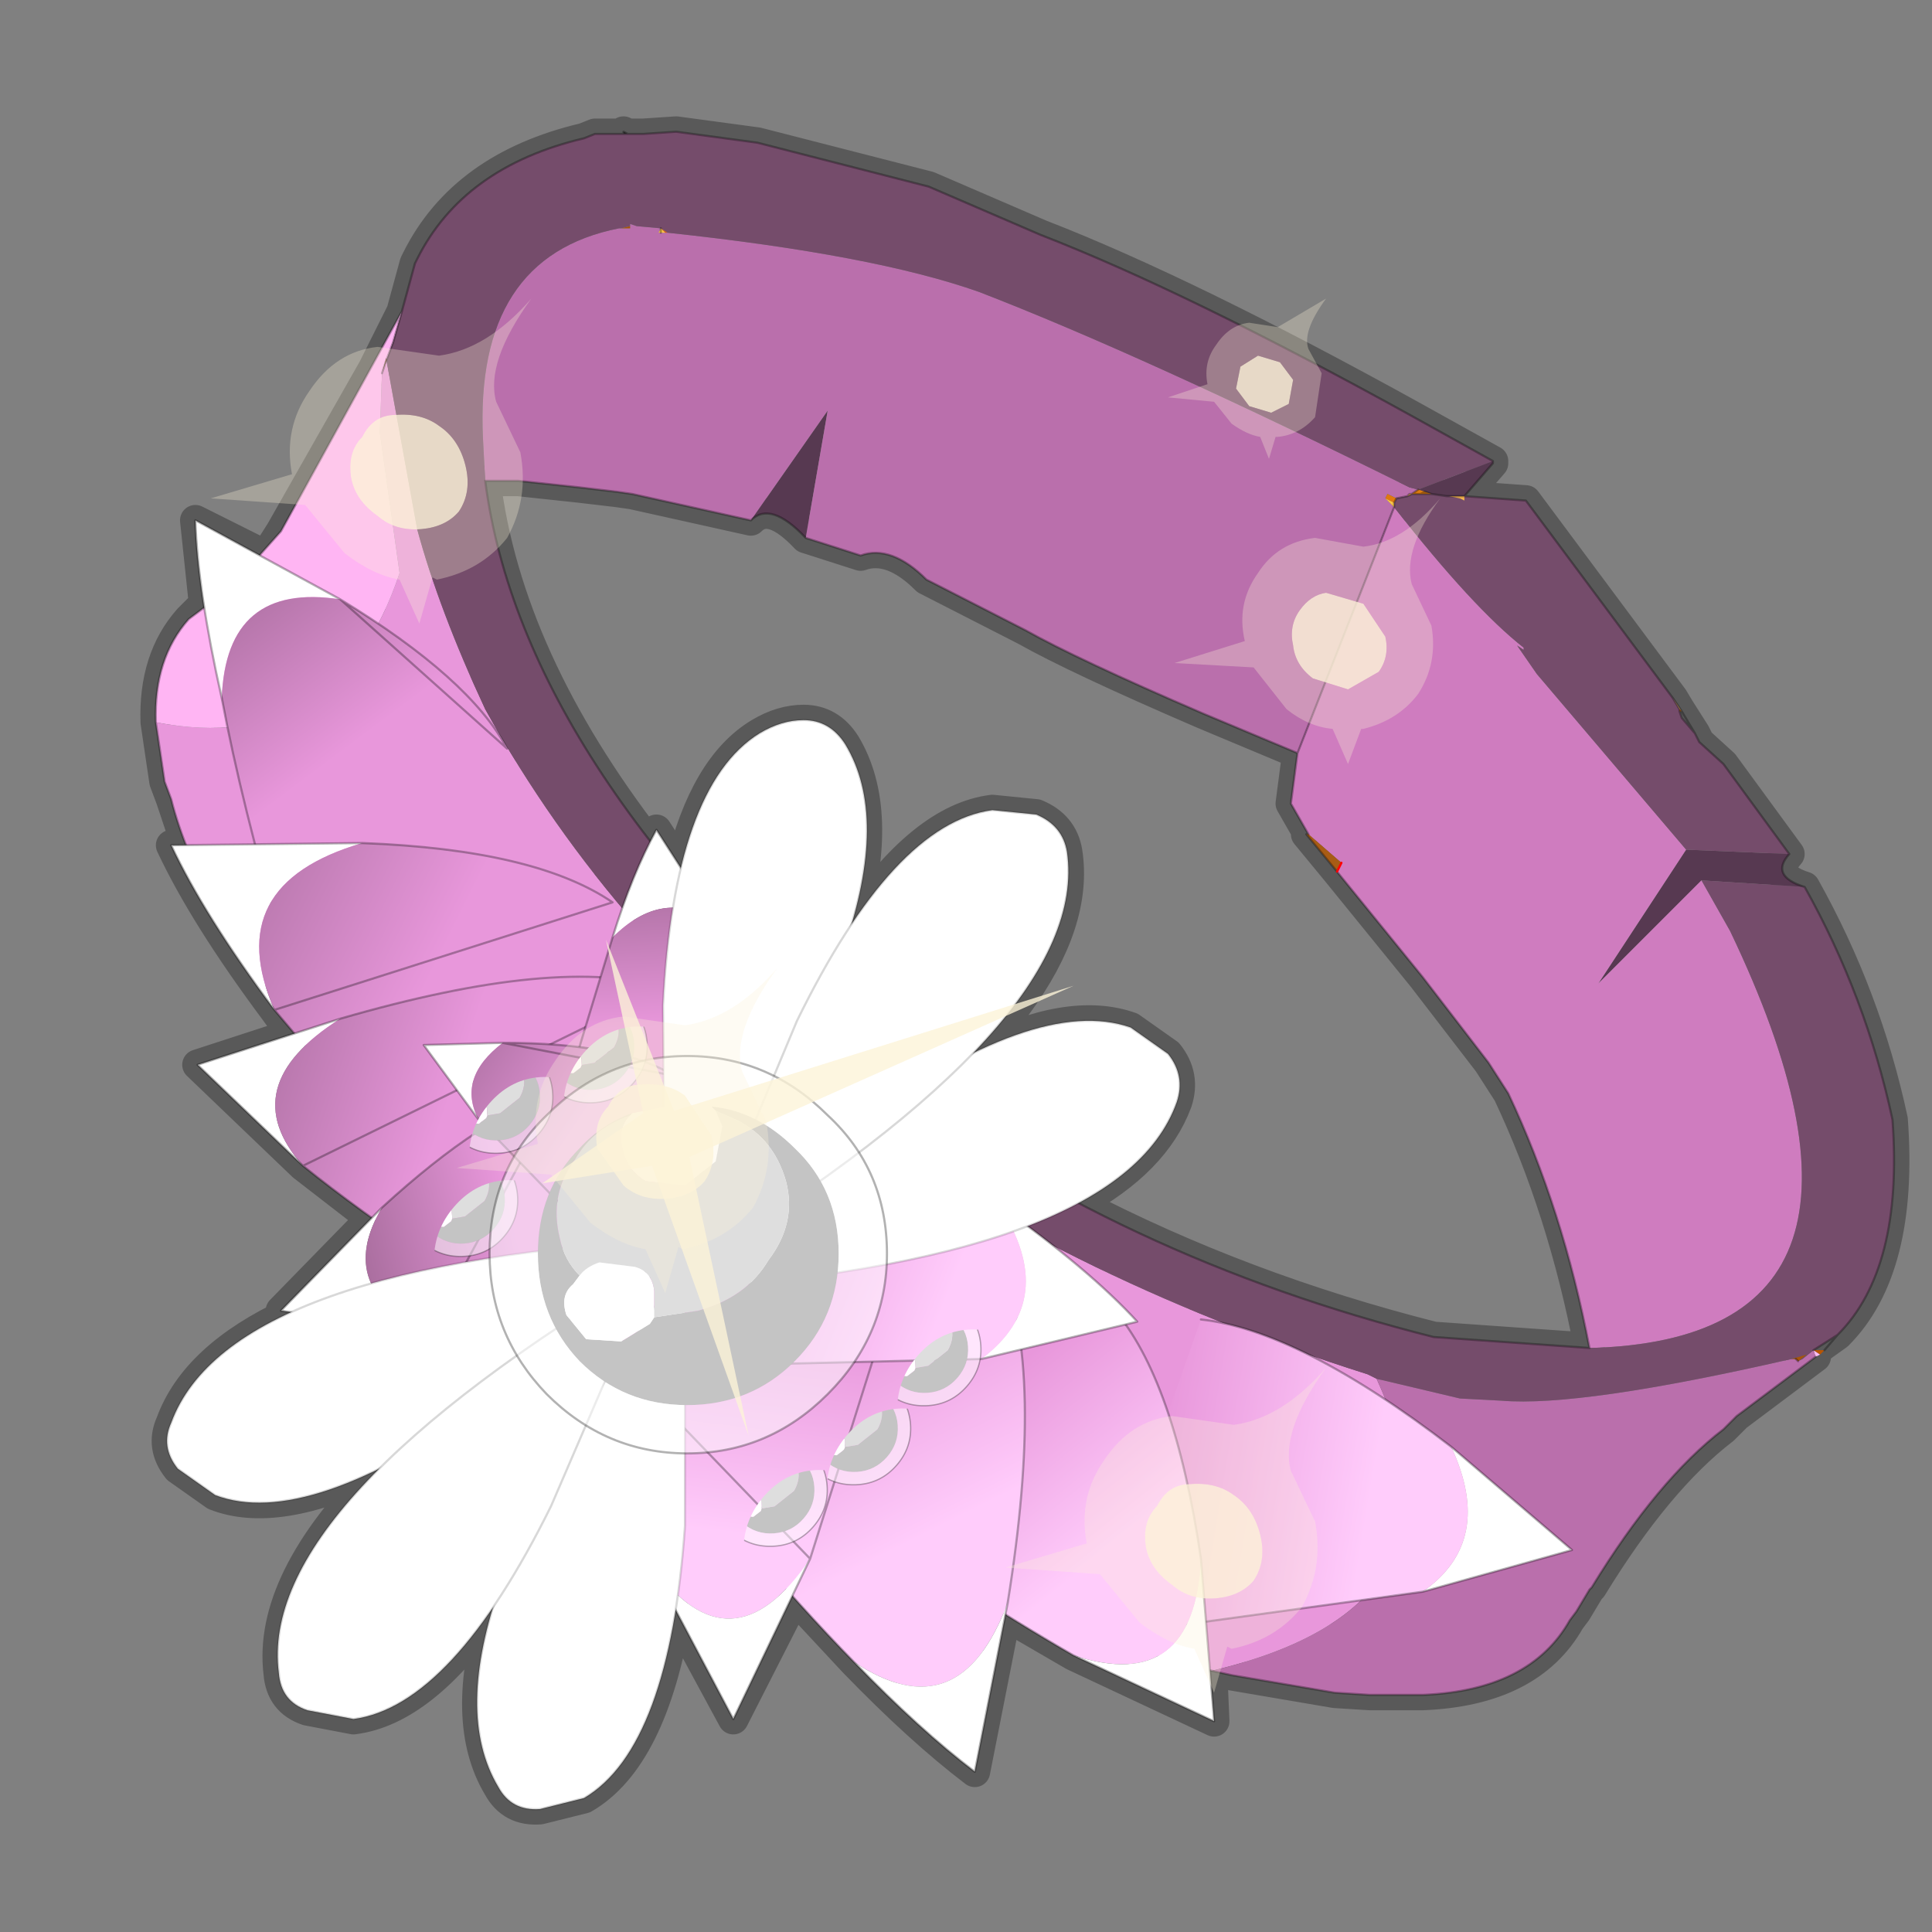 <?xml version="1.0" encoding="UTF-8" standalone="no"?>
<svg xmlns:xlink="http://www.w3.org/1999/xlink" height="440.0px" width="440.0px" xmlns="http://www.w3.org/2000/svg">
  <rect width="100%" height="100%" fill="#808080" stroke="none"/>
  <g transform="matrix(10.0, 0.0, 0.0, 10.0, 0.0, 0.0)">
    <use height="44.0" transform="matrix(1.0, 0.0, 0.0, 1.0, 0.0, 0.0)" width="44.0" xlink:href="#shape0"/>
    <use height="5.4" transform="matrix(0.583, -0.04, 0.04, 0.583, 11.797, 22.303)" width="5.2" xlink:href="#sprite0"/>
    <use height="5.4" transform="matrix(0.583, -0.04, 0.04, 0.583, 9.648, 23.453)" width="5.2" xlink:href="#sprite0"/>
    <use height="5.4" transform="matrix(0.583, -0.04, 0.04, 0.583, 8.848, 25.803)" width="5.2" xlink:href="#sprite0"/>
    <use height="12.4" transform="matrix(1.0, 0.0, 0.0, 1.0, 10.85, 28.8)" width="4.75" xlink:href="#shape3"/>
    <use height="5.4" transform="matrix(0.583, -0.04, 0.04, 0.583, 15.898, 32.404)" width="5.2" xlink:href="#sprite0"/>
    <use height="13.0" transform="matrix(1.0, 0.0, 0.0, 1.0, 15.0, 16.4)" width="11.85" xlink:href="#shape4"/>
    <use height="5.4" transform="matrix(0.583, -0.04, 0.04, 0.583, 19.398, 29.203)" width="5.2" xlink:href="#sprite0"/>
    <use height="5.4" transform="matrix(0.583, -0.04, 0.04, 0.583, 17.797, 31.003)" width="5.2" xlink:href="#sprite0"/>
    <use height="32.35" transform="matrix(1.0, 0.0, 0.0, 1.0, 3.8, 6.8)" width="29.0" xlink:href="#shape5"/>
  </g>
  <defs>
    <g id="shape0" transform="matrix(1.0, 0.0, 0.0, 1.0, 0.0, 0.0)">
      <path d="M44.0 44.0 L0.0 44.0 0.0 0.0 44.0 0.0 44.0 44.0" fill="#43adca" fill-opacity="0.0" fill-rule="evenodd" stroke="none"/>
      <path d="M13.95 20.55 Q12.4 19.5 9.1 19.25 L8.25 19.2 5.8 19.2 4.25 19.25 3.9 19.25 Q4.65 20.85 6.25 23.0 L6.65 23.55 6.8 23.5 7.75 23.2 Q11.1 22.25 13.25 22.25 L13.65 22.25 13.85 21.65 13.9 21.6 13.95 21.35 14.2 20.7 14.8 19.2 Q11.55 15.0 11.05 10.95 L11.8 10.95 13.2 11.1 14.05 11.2 14.4 11.25 17.1 11.85 Q17.55 11.4 18.35 12.25 L19.6 12.65 Q20.3 12.4 21.1 13.2 L23.35 14.35 Q24.5 15.0 27.4 16.25 L29.55 17.15 31.75 11.55 31.75 11.45 31.8 11.35 32.05 11.3 32.1 11.25 32.15 11.25 32.35 11.25 32.45 11.2 32.6 11.25 32.95 11.3 33.35 11.3 34.0 10.55 34.0 10.5 32.2 9.5 Q27.05 6.65 23.7 5.35 L21.15 4.25 17.25 3.25 15.4 3.0 14.65 3.05 14.3 3.05 14.2 3.05 13.55 3.05 13.3 3.15 Q10.55 3.8 9.5 5.9 L9.45 6.0 9.15 7.1 8.95 7.8 8.8 8.2 8.5 8.4 6.4 12.1 6.05 12.65 7.75 13.65 8.65 14.2 Q10.85 15.7 11.55 17.05 M32.35 11.25 L32.6 11.25 M32.15 11.25 L32.05 11.3 M29.55 17.15 L29.4 18.3 29.8 19.0 29.75 19.0 30.45 19.85 32.4 22.25 33.9 24.2 34.35 24.9 Q35.6 27.55 36.2 30.7 L32.65 30.45 Q28.3 29.35 24.55 27.4 L20.9 25.2 20.05 24.55 M24.55 27.4 Q26.3 26.45 26.8 25.1 27.0 24.5 26.6 24.0 L25.75 23.4 Q24.35 22.9 22.2 24.0 L20.9 25.2 M38.3 16.35 L38.6 16.7 38.25 16.15 38.25 16.2 38.3 16.35 M38.25 16.15 L38.1 15.9 34.75 11.4 33.35 11.3 M38.6 16.7 L38.7 16.9 39.25 17.4 40.75 19.45 Q40.3 19.95 41.1 20.2 42.5 22.7 43.1 25.5 43.35 28.9 41.85 30.4 L41.5 30.65 M41.35 30.9 L39.55 32.25 39.25 32.55 Q37.75 33.7 36.25 36.15 L36.2 36.2 35.9 36.7 35.75 36.9 Q34.85 38.5 32.4 38.6 L31.2 38.6 30.4 38.55 28.05 38.15 27.6 38.05 27.65 39.2 24.45 37.7 22.9 36.8 22.2 40.35 Q20.95 39.4 19.45 37.85 L18.1 36.4 16.7 39.15 15.4 36.75 Q14.85 40.05 13.3 40.95 L12.3 41.2 Q11.65 41.25 11.35 40.7 10.45 39.2 11.25 36.6 9.65 38.95 8.05 39.15 L7.0 38.95 Q6.4 38.75 6.35 38.1 6.1 36.0 8.65 33.45 6.3 34.6 4.9 34.05 L4.05 33.45 Q3.65 32.95 3.9 32.4 4.45 30.9 6.6 29.9 L6.4 29.85 8.45 27.75 6.9 26.55 4.5 24.25 6.65 23.55 M19.45 24.05 L18.3 23.0 17.55 22.25 16.2 20.8 16.3 21.0 17.15 22.65 17.2 22.85 17.7 24.2 17.75 24.3 18.15 24.45 18.95 24.95 Q21.1 26.25 22.75 27.45 L24.0 28.4 25.9 30.1 25.65 30.2 Q26.2 30.95 26.6 32.2 L27.35 35.5 27.5 37.05 30.9 36.55 32.4 36.25 35.8 35.3 33.05 32.95 31.55 31.9 29.8 30.85 27.9 30.15 27.35 30.05 M27.6 38.05 L27.5 37.05 M14.2 3.05 L14.2 3.0 14.3 3.05 M4.25 19.25 L3.9 18.2 3.75 17.8 3.55 16.45 Q3.5 15.0 4.3 14.1 L4.65 13.75 4.45 11.85 6.05 12.65 M8.5 8.4 L9.15 7.1 M5.8 19.2 L5.2 16.6 5.05 15.9 4.65 13.75 M8.45 27.75 L8.7 27.5 9.0 27.25 9.3 27.0 9.5 26.5 Q9.85 26.15 10.4 26.1 L10.45 26.1 10.55 26.05 10.45 25.95 Q10.05 25.65 10.05 25.1 L10.15 24.5 9.65 23.8 11.2 23.75 11.45 23.75 12.2 23.8 Q12.2 23.35 12.45 23.0 12.8 22.65 13.35 22.6 L13.5 22.6 13.65 22.25 M11.2 23.75 Q10.65 23.8 10.3 24.15 L10.15 24.5 M12.2 23.8 L12.2 23.95 12.2 24.15 Q12.25 24.55 12.6 24.8 12.95 25.2 13.5 25.15 14.05 25.1 14.4 24.7 L14.7 24.2 14.75 23.75 Q14.7 23.2 14.25 22.9 13.95 22.6 13.5 22.6 M12.2 24.15 L12.1 24.05 11.45 23.75 M10.55 26.05 L10.6 26.1 Q10.85 26.3 11.2 26.3 L11.35 26.3 11.6 26.3 12.25 25.85 Q12.6 25.45 12.6 24.9 L12.6 24.8 M23.15 22.9 Q24.55 21.0 24.3 19.4 24.2 18.8 23.6 18.55 L22.6 18.45 Q21.0 18.65 19.4 21.05 L18.3 23.0 M14.8 19.2 L14.95 18.9 15.5 19.75 Q16.05 17.45 17.3 16.7 17.8 16.4 18.3 16.4 18.9 16.4 19.25 16.95 20.15 18.45 19.4 21.05 M15.5 19.75 L16.2 20.8 M14.7 24.2 L15.35 24.5 M17.75 24.3 L17.75 24.45 17.8 24.55 17.9 25.4 17.9 25.65 M22.2 24.0 L22.9 23.15 M20.95 29.5 Q20.4 29.55 20.05 29.9 19.75 30.3 19.8 30.85 L19.9 31.35 19.95 31.4 20.25 31.6 20.65 32.0 21.1 32.05 Q21.65 32.0 22.0 31.6 L22.35 30.95 22.35 30.65 Q22.3 30.1 21.85 29.8 21.5 29.45 20.95 29.5 M19.95 31.4 L19.85 31.35 19.75 31.35 19.35 31.3 18.95 31.4 18.45 31.7 Q18.15 32.1 18.2 32.65 L18.25 32.9 18.6 33.5 18.85 33.7 19.05 33.8 19.5 33.85 Q20.05 33.8 20.4 33.4 20.75 33.0 20.75 32.45 L20.65 32.0 M19.9 31.35 L19.85 31.35 19.75 31.35 M25.65 30.2 L23.9 30.6 23.25 30.75 23.3 30.95 Q23.5 33.1 22.95 36.45 L22.95 36.5 22.9 36.8 M23.25 30.75 L22.35 30.95 M18.95 31.4 L17.7 31.4 16.75 31.25 16.55 31.2 16.15 31.1 M19.05 33.8 L18.9 34.35 18.45 35.5 18.1 36.4 M18.25 32.9 Q17.9 32.65 17.45 32.7 16.9 32.75 16.55 33.1 16.25 33.5 16.3 34.05 16.3 34.6 16.7 34.9 17.05 35.3 17.6 35.25 18.15 35.2 18.5 34.8 18.85 34.4 18.85 33.85 L18.85 33.7 M15.4 36.75 L14.85 35.65 13.65 32.65 13.35 32.45 12.55 34.3 11.25 36.6 M13.9 28.6 L12.7 27.45 12.5 27.2 12.0 26.7 11.6 26.3 M9.3 27.0 L9.25 27.45 Q9.25 28.0 9.65 28.3 10.0 28.7 10.55 28.65 11.1 28.6 11.45 28.2 L11.8 27.25 Q11.75 26.7 11.3 26.4 L11.2 26.3 M10.6 26.1 L10.45 26.1 M8.65 33.45 Q9.85 32.2 11.8 30.9 L11.55 30.45 9.75 30.35 6.6 29.9 M13.2 30.45 L12.8 30.45 12.65 30.45 12.85 30.6 13.25 30.8 13.2 30.45 13.2 30.4 13.2 30.05 M13.65 32.65 L13.3 31.1 13.25 30.8 M11.8 30.9 L12.45 31.75 13.35 32.45 M11.55 30.45 L12.65 30.45" fill="none" stroke="#000000" stroke-linecap="round" stroke-linejoin="round" stroke-opacity="0.302" stroke-width="0.7"/>
      <path d="M14.2 3.05 L14.2 3.0 14.3 3.05 14.2 3.05" fill="#333333" fill-rule="evenodd" stroke="none"/>
      <path d="M41.55 30.75 L41.45 30.85 41.3 30.75 41.55 30.75" fill="#ba5400" fill-rule="evenodd" stroke="none"/>
      <path d="M41.45 30.85 L41.35 30.9 41.3 30.75 41.45 30.85" fill="#f9bbf1" fill-rule="evenodd" stroke="none"/>
      <path d="M27.6 38.05 Q24.9 37.4 22.7 36.3 L15.7 32.65 Q12.5 30.7 8.6 25.7 L8.0 25.05 Q7.9 23.9 7.0 23.75 4.5 20.6 3.9 18.2 L3.75 17.8 3.55 16.45 Q7.7 17.25 9.1 13.05 L8.65 9.85 8.7 8.5 8.8 8.2 9.5 12.05 Q10.0 13.9 11.05 16.15 16.95 26.8 31.15 31.3 L31.35 31.4 Q33.75 36.6 27.6 38.05" fill="#e897db" fill-rule="evenodd" stroke="none"/>
      <path d="M3.55 16.45 Q3.5 15.0 4.3 14.1 L5.1 13.5 5.15 13.5 6.4 12.1 9.15 7.1 8.95 7.8 8.8 8.2 8.8 8.15 8.7 8.5 8.65 9.85 9.1 13.05 Q7.7 17.25 3.55 16.45" fill="#ffb5f3" fill-rule="evenodd" stroke="none"/>
      <path d="M31.75 11.45 L31.8 11.35 31.75 11.55 31.75 11.45" fill="#87587e" fill-rule="evenodd" stroke="none"/>
      <path d="M40.75 19.45 Q40.3 19.95 41.1 20.2 L38.75 20.05 36.4 22.4 38.4 19.35 40.75 19.45 M34.0 10.5 L34.0 10.55 33.35 11.3 33.0 11.3 32.95 11.3 32.6 11.25 32.45 11.2 32.3 11.15 34.0 10.5 M17.1 11.85 L18.85 9.35 18.35 12.25 Q17.55 11.4 17.1 11.85" fill="#573951" fill-rule="evenodd" stroke="none"/>
      <path d="M38.4 19.35 L36.4 22.4 38.75 20.05 39.4 21.2 Q43.85 30.5 36.2 30.7 35.6 27.55 34.35 24.9 L33.9 24.2 32.4 22.25 30.45 19.85 30.55 19.65 29.8 19.0 29.4 18.3 29.55 17.15 31.75 11.55 Q33.55 13.85 34.7 14.75 L34.7 14.8 34.55 14.7 35.0 15.35 38.4 19.35" fill="#cf7cbf" fill-rule="evenodd" stroke="none"/>
      <path d="M41.35 30.9 L39.55 32.25 39.25 32.55 Q37.75 33.7 36.25 36.15 L36.2 36.2 35.9 36.7 35.75 36.9 Q34.85 38.5 32.4 38.6 L31.2 38.6 30.4 38.55 28.05 38.15 27.6 38.05 Q33.75 36.6 31.35 31.4 L33.25 31.85 34.2 31.9 Q36.0 32.05 40.8 30.95 L40.9 30.95 40.95 31.0 41.05 30.95 41.3 30.75 41.35 30.9 M31.8 11.35 L31.6 11.25 31.55 11.35 31.75 11.55 29.55 17.15 27.4 16.25 Q24.5 15.0 23.35 14.35 L21.1 13.2 Q20.3 12.4 19.6 12.65 L18.35 12.25 18.85 9.35 17.1 11.85 14.4 11.25 14.05 11.2 13.2 11.1 11.8 10.95 11.05 10.95 11.0 10.0 Q10.8 5.85 14.1 5.2 L14.15 5.2 14.35 5.2 14.35 5.15 14.35 5.1 14.5 5.15 15.05 5.2 15.0 5.3 15.05 5.3 15.15 5.3 15.2 5.3 Q19.9 5.8 22.3 6.65 26.05 8.1 32.1 11.1 L32.3 11.15 32.15 11.25 32.1 11.25 32.05 11.3 31.8 11.35" fill="#ba6fac" fill-rule="evenodd" stroke="none"/>
      <path d="M41.1 20.2 Q42.5 22.7 43.1 25.5 43.35 28.9 41.85 30.4 L41.3 30.75 41.05 30.95 40.95 31.0 41.15 30.85 40.8 30.95 Q36.0 32.05 34.2 31.9 L33.25 31.85 31.35 31.4 31.15 31.3 Q16.95 26.8 11.05 16.15 10.0 13.9 9.5 12.05 L8.8 8.2 8.95 7.8 9.15 7.1 9.45 6.0 9.5 5.9 Q10.55 3.8 13.3 3.15 L13.55 3.05 14.2 3.05 14.3 3.05 14.65 3.05 15.4 3.0 17.25 3.25 21.15 4.25 23.7 5.35 Q27.05 6.65 32.2 9.5 L34.0 10.5 32.3 11.15 32.1 11.1 Q26.05 8.1 22.3 6.65 19.9 5.8 15.2 5.3 L15.05 5.2 14.5 5.15 14.35 5.1 14.35 5.15 14.15 5.2 14.1 5.2 Q10.8 5.85 11.0 10.0 L11.05 10.95 Q11.9 17.55 20.05 24.55 25.5 28.65 32.65 30.45 L36.2 30.7 Q43.85 30.5 39.4 21.2 L38.75 20.05 41.1 20.2 M33.35 11.3 L34.75 11.4 38.1 15.9 38.25 16.15 38.25 16.2 38.3 16.35 38.6 16.7 38.7 16.9 39.25 17.4 40.75 19.45 38.4 19.35 35.0 15.35 34.55 14.7 34.7 14.8 34.7 14.75 Q33.55 13.85 31.75 11.55 L31.8 11.35 32.05 11.3 32.15 11.25 32.35 11.25 32.6 11.25 32.95 11.3 33.0 11.3 33.25 11.35 33.35 11.4 33.35 11.3" fill="#754c6b" fill-rule="evenodd" stroke="none"/>
      <path d="M32.15 11.25 L32.3 11.15 32.45 11.2 32.6 11.25 32.35 11.25 32.15 11.25 M15.2 5.3 L15.15 5.3 15.05 5.2 15.2 5.3 M32.35 11.25 L32.45 11.2 32.35 11.25" fill="url(#gradient0)" fill-rule="evenodd" stroke="none"/>
      <path d="M31.55 11.35 L31.6 11.25 31.8 11.35 31.75 11.45 31.55 11.35" fill="url(#gradient1)" fill-rule="evenodd" stroke="none"/>
      <path d="M31.75 11.55 L31.55 11.35 31.75 11.45 31.75 11.55" fill="url(#gradient2)" fill-rule="evenodd" stroke="none"/>
      <path d="M38.1 15.9 L38.3 16.2 38.25 16.15 38.1 15.9 M32.05 11.3 L32.1 11.25 32.15 11.25 32.05 11.3" fill="url(#gradient3)" fill-rule="evenodd" stroke="none"/>
      <path d="M15.15 5.3 L15.05 5.3 15.0 5.3 15.05 5.2 15.15 5.3 M33.0 11.3 L33.35 11.3 33.35 11.4 33.25 11.35 33.0 11.3 M15.05 5.2 L15.05 5.3 15.05 5.2" fill="url(#gradient4)" fill-rule="evenodd" stroke="none"/>
      <path d="M29.8 19.0 L30.55 19.65 30.45 19.85 29.75 19.0 29.8 19.0" fill="url(#gradient5)" fill-rule="evenodd" stroke="none"/>
      <path d="M38.25 16.15 L38.3 16.2 38.25 16.2 38.25 16.15" fill="url(#gradient6)" fill-rule="evenodd" stroke="none"/>
      <path d="M14.35 5.15 L14.35 5.2 14.15 5.2 14.35 5.15" fill="url(#gradient7)" fill-rule="evenodd" stroke="none"/>
      <path d="M40.95 31.0 L40.9 30.95 40.8 30.95 41.15 30.85 40.95 31.0 M8.7 8.5 L8.8 8.15 8.8 8.2 8.7 8.5" fill="url(#gradient8)" fill-rule="evenodd" stroke="none"/>
      <path d="M40.75 19.45 Q40.3 19.95 41.1 20.2 42.5 22.7 43.1 25.5 43.35 28.9 41.85 30.4 L41.55 30.75 M41.35 30.9 L39.55 32.25 39.25 32.55 Q37.75 33.7 36.25 36.15 L36.2 36.2 35.9 36.7 35.75 36.9 Q34.85 38.5 32.4 38.6 L31.2 38.6 30.4 38.55 28.05 38.15 27.6 38.05 Q24.9 37.4 22.7 36.3 L15.7 32.65 Q12.5 30.7 8.6 25.7 L8.0 25.05 Q7.9 23.9 7.0 23.75 4.5 20.6 3.9 18.2 L3.75 17.8 3.55 16.45 Q3.5 15.0 4.3 14.1 L5.1 13.5 5.15 13.5 6.4 12.1 9.15 7.1 9.45 6.0 9.5 5.9 Q10.55 3.8 13.3 3.15 L13.55 3.05 14.2 3.05 14.2 3.0 14.3 3.05 14.65 3.05 15.4 3.0 17.25 3.25 21.15 4.25 23.7 5.35 Q27.05 6.65 32.2 9.5 L34.0 10.5 34.0 10.55 33.35 11.3 34.75 11.4 38.1 15.9 38.3 16.2 38.6 16.7 38.7 16.9 39.25 17.4 40.75 19.45 M40.95 31.0 L40.9 30.95 M41.3 30.75 L41.85 30.4 M31.8 11.35 L32.05 11.3 32.1 11.25 32.15 11.25 32.3 11.15 M11.05 10.95 L11.8 10.95 13.2 11.1 14.05 11.2 14.4 11.25 17.1 11.85 Q17.55 11.4 18.35 12.25 L19.6 12.65 Q20.3 12.4 21.1 13.2 L23.35 14.35 Q24.5 15.0 27.4 16.25 L29.55 17.15 31.75 11.55 M31.75 11.45 L31.8 11.35 M32.6 11.25 L32.45 11.2 32.35 11.25 32.6 11.25 32.95 11.3 33.0 11.3 33.35 11.3 M32.15 11.25 L32.05 11.3 M31.75 11.45 L31.75 11.55 M32.35 11.25 L32.15 11.25 M29.55 17.15 L29.4 18.3 29.8 19.0 29.75 19.0 30.45 19.85 32.4 22.25 33.9 24.2 34.35 24.9 Q35.6 27.55 36.2 30.7 L32.65 30.45 Q25.5 28.65 20.05 24.55 11.9 17.55 11.05 10.95 M38.25 16.15 L38.25 16.2 38.3 16.35 38.6 16.7 M38.25 16.15 L38.1 15.9 M14.3 3.05 L14.2 3.05 M15.05 5.3 L15.05 5.2 M8.8 8.2 L8.95 7.8 9.15 7.1 M8.7 8.5 L8.8 8.2" fill="none" stroke="#000000" stroke-linecap="round" stroke-linejoin="round" stroke-opacity="0.302" stroke-width="0.05"/>
      <path d="M30.55 19.65 L30.45 19.85" fill="none" stroke="#ff0000" stroke-linecap="round" stroke-linejoin="round" stroke-width="0.05"/>
      <path d="M7.75 13.65 Q5.15 13.25 5.05 15.9 4.5 13.45 4.45 11.85 L7.75 13.65" fill="#ffffff" fill-rule="evenodd" stroke="none"/>
      <path d="M5.05 15.9 Q5.15 13.25 7.75 13.65 10.7 15.45 11.55 17.05 L6.45 21.55 Q5.5 18.3 5.05 15.9" fill="url(#gradient9)" fill-rule="evenodd" stroke="none"/>
      <path d="M7.75 13.65 L4.45 11.85 Q4.5 13.45 5.05 15.9 5.5 18.3 6.45 21.55 M11.55 17.05 Q10.7 15.45 7.75 13.65 Z" fill="none" stroke="#000000" stroke-linecap="round" stroke-linejoin="round" stroke-opacity="0.302" stroke-width="0.05"/>
      <path d="M8.25 19.2 Q5.0 20.15 6.25 23.0 4.65 20.85 3.9 19.25 L8.25 19.2" fill="#ffffff" fill-rule="evenodd" stroke="none"/>
      <path d="M6.25 23.0 Q5.0 20.15 8.25 19.2 12.2 19.35 13.95 20.55 L10.75 28.3 6.25 23.0" fill="url(#gradient10)" fill-rule="evenodd" stroke="none"/>
      <path d="M6.25 23.0 L10.75 28.3 M13.95 20.55 Q12.2 19.35 8.25 19.2 L3.9 19.25 Q4.65 20.85 6.25 23.0 Z" fill="none" stroke="#000000" stroke-linecap="round" stroke-linejoin="round" stroke-opacity="0.302" stroke-width="0.05"/>
      <path d="M7.75 23.2 Q5.3 24.75 6.9 26.55 L4.5 24.25 7.75 23.2" fill="#ffffff" fill-rule="evenodd" stroke="none"/>
      <path d="M6.9 26.55 Q5.3 24.75 7.75 23.2 12.75 21.75 15.15 22.5 L13.75 31.1 Q9.45 28.6 6.9 26.55" fill="url(#gradient11)" fill-rule="evenodd" stroke="none"/>
      <path d="M6.9 26.55 Q9.45 28.6 13.75 31.1 M15.15 22.5 Q12.75 21.75 7.75 23.2 L4.5 24.25 6.9 26.55 Z" fill="none" stroke="#000000" stroke-linecap="round" stroke-linejoin="round" stroke-opacity="0.302" stroke-width="0.05"/>
      <path d="M27.35 30.05 Q29.6 30.3 33.05 32.95 34.05 35.1 32.4 36.25 L24.8 37.3 27.35 30.05" fill="url(#gradient12)" fill-rule="evenodd" stroke="none"/>
      <path d="M32.4 36.25 Q34.05 35.1 33.05 32.95 L35.8 35.3 32.4 36.25" fill="#ffffff" fill-rule="evenodd" stroke="none"/>
      <path d="M33.05 32.95 Q29.6 30.3 27.35 30.05 M24.8 37.3 L32.4 36.25 M33.05 32.95 L35.8 35.3 32.4 36.25" fill="none" stroke="#000000" stroke-linecap="round" stroke-linejoin="round" stroke-opacity="0.302" stroke-width="0.05"/>
      <path d="M25.35 29.8 Q26.75 31.4 27.35 35.5 27.2 38.6 24.45 37.7 21.85 36.2 18.3 33.7 L25.35 29.8" fill="url(#gradient13)" fill-rule="evenodd" stroke="none"/>
      <path d="M24.45 37.7 Q27.2 38.6 27.35 35.5 L27.65 39.2 24.45 37.7" fill="#ffffff" fill-rule="evenodd" stroke="none"/>
      <path d="M27.35 35.5 Q26.75 31.4 25.35 29.8 M18.3 33.7 Q21.85 36.2 24.45 37.7 M27.35 35.5 L27.65 39.2 24.45 37.7" fill="none" stroke="#000000" stroke-linecap="round" stroke-linejoin="round" stroke-opacity="0.302" stroke-width="0.05"/>
      <path d="M22.8 28.85 Q23.8 31.2 22.95 36.5 21.85 39.45 19.45 37.85 17.05 35.4 14.0 31.4 L22.8 28.85" fill="url(#gradient14)" fill-rule="evenodd" stroke="none"/>
      <path d="M19.45 37.85 Q21.85 39.45 22.95 36.5 L22.2 40.35 Q20.95 39.4 19.45 37.85" fill="#ffffff" fill-rule="evenodd" stroke="none"/>
      <path d="M22.95 36.5 Q23.8 31.2 22.8 28.85 M14.0 31.4 Q17.05 35.4 19.45 37.85 M22.95 36.5 L22.2 40.35 Q20.95 39.4 19.45 37.85" fill="none" stroke="#000000" stroke-linecap="round" stroke-linejoin="round" stroke-opacity="0.302" stroke-width="0.05"/>
      <path d="M8.7 27.5 Q7.6 29.35 9.75 30.35 L6.4 29.85 8.7 27.5" fill="#ffffff" fill-rule="evenodd" stroke="none"/>
      <path d="M9.75 30.35 Q7.6 29.35 8.7 27.5 11.05 25.35 12.7 24.9 L15.45 30.4 9.75 30.35" fill="url(#gradient15)" fill-rule="evenodd" stroke="none"/>
      <path d="M9.75 30.35 L15.45 30.4 M12.7 24.9 Q11.05 25.35 8.7 27.5 L6.4 29.85 9.75 30.35 Z" fill="none" stroke="#000000" stroke-linecap="round" stroke-linejoin="round" stroke-opacity="0.302" stroke-width="0.05"/>
      <path d="M18.45 35.5 Q16.65 38.15 14.85 35.65 13.15 32.0 13.2 30.05 L20.25 29.8 18.45 35.5" fill="url(#gradient16)" fill-rule="evenodd" stroke="none"/>
      <path d="M14.85 35.65 Q16.65 38.15 18.45 35.5 L16.7 39.15 14.85 35.65" fill="#ffffff" fill-rule="evenodd" stroke="none"/>
      <path d="M18.45 35.5 L20.25 29.8 M13.2 30.05 Q13.15 32.0 14.85 35.65 L16.7 39.15 18.45 35.5 Z" fill="none" stroke="#000000" stroke-linecap="round" stroke-linejoin="round" stroke-opacity="0.302" stroke-width="0.05"/>
      <path d="M22.75 27.45 Q24.15 29.6 22.35 30.95 L16.15 31.1 17.8 24.25 22.75 27.45" fill="url(#gradient17)" fill-rule="evenodd" stroke="none"/>
      <path d="M22.35 30.95 Q24.15 29.6 22.75 27.45 24.8 28.9 25.9 30.1 L22.35 30.95" fill="#ffffff" fill-rule="evenodd" stroke="none"/>
      <path d="M22.35 30.95 L25.9 30.1 Q24.8 28.9 22.75 27.45 L17.8 24.25 M16.15 31.1 L22.35 30.95 Z" fill="none" stroke="#000000" stroke-linecap="round" stroke-linejoin="round" stroke-opacity="0.302" stroke-width="0.05"/>
      <path d="M16.3 21.0 Q15.1 20.2 13.95 21.35 14.4 19.9 14.95 18.9 L16.3 21.0" fill="#ffffff" fill-rule="evenodd" stroke="none"/>
      <path d="M13.95 21.35 Q15.1 20.2 16.3 21.0 17.95 23.95 17.9 25.65 L12.35 26.65 13.95 21.35" fill="url(#gradient18)" fill-rule="evenodd" stroke="none"/>
      <path d="M16.3 21.0 L14.95 18.9 Q14.4 19.9 13.95 21.35 L12.35 26.65 M17.9 25.65 Q17.95 23.95 16.3 21.0 Z" fill="none" stroke="#000000" stroke-linecap="round" stroke-linejoin="round" stroke-opacity="0.302" stroke-width="0.05"/>
      <path d="M11.45 23.75 Q10.4 24.55 10.9 25.5 L9.65 23.8 11.45 23.75" fill="#ffffff" fill-rule="evenodd" stroke="none"/>
      <path d="M10.9 25.5 Q10.4 24.55 11.45 23.75 14.15 23.75 15.35 24.5 L13.9 28.6 10.9 25.5" fill="url(#gradient19)" fill-rule="evenodd" stroke="none"/>
      <path d="M11.45 23.75 L9.65 23.8 10.9 25.5 13.9 28.6 M15.35 24.5 Q14.15 23.75 11.45 23.75 Z" fill="none" stroke="#000000" stroke-linecap="round" stroke-linejoin="round" stroke-opacity="0.302" stroke-width="0.05"/>
    </g>
    <linearGradient gradientTransform="matrix(-0.011, -0.003, -3.0E-4, 0.005, 23.35, 10.95)" gradientUnits="userSpaceOnUse" id="gradient0" spreadMethod="pad" x1="-819.2" x2="819.2">
      <stop offset="0.0" stop-color="#e07d10"/>
      <stop offset="1.0" stop-color="#de5810"/>
    </linearGradient>
    <linearGradient gradientTransform="matrix(-0.003, -7.0E-4, -3.0E-4, 0.004, 29.6, 13.85)" gradientUnits="userSpaceOnUse" id="gradient1" spreadMethod="pad" x1="-819.2" x2="819.2">
      <stop offset="0.0" stop-color="#e07d10"/>
      <stop offset="1.0" stop-color="#de5810"/>
    </linearGradient>
    <linearGradient gradientTransform="matrix(-0.001, 2.0E-4, 6.0E-4, 0.001, 36.25, 13.9)" gradientUnits="userSpaceOnUse" id="gradient2" spreadMethod="pad" x1="-819.2" x2="819.2">
      <stop offset="0.0" stop-color="#f5b151"/>
      <stop offset="1.0" stop-color="#fcc547"/>
    </linearGradient>
    <linearGradient gradientTransform="matrix(-0.002, -7.0E-4, -1.0E-4, 0.001, 33.7, 12.5)" gradientUnits="userSpaceOnUse" id="gradient3" spreadMethod="pad" x1="-819.2" x2="819.2">
      <stop offset="0.0" stop-color="#f5b151"/>
      <stop offset="1.0" stop-color="#fcc547"/>
    </linearGradient>
    <linearGradient gradientTransform="matrix(-0.013, -0.004, -2.0E-4, 0.003, 26.0, 8.05)" gradientUnits="userSpaceOnUse" id="gradient4" spreadMethod="pad" x1="-819.2" x2="819.2">
      <stop offset="0.0" stop-color="#f5b151"/>
      <stop offset="1.0" stop-color="#fcc547"/>
    </linearGradient>
    <linearGradient gradientTransform="matrix(-0.003, -8.0E-4, -4.0E-4, 0.006, 35.55, 20.0)" gradientUnits="userSpaceOnUse" id="gradient5" spreadMethod="pad" x1="-819.2" x2="819.2">
      <stop offset="0.0" stop-color="#914008"/>
      <stop offset="1.0" stop-color="#a85c15"/>
    </linearGradient>
    <linearGradient gradientTransform="matrix(-0.002, 0.002, 0.007, 0.005, 42.65, 22.3)" gradientUnits="userSpaceOnUse" id="gradient6" spreadMethod="pad" x1="-819.2" x2="819.2">
      <stop offset="0.0" stop-color="#a7550b"/>
      <stop offset="1.0" stop-color="#843307"/>
    </linearGradient>
    <linearGradient gradientTransform="matrix(-0.003, 0.003, 0.002, 0.001, 12.55, 8.05)" gradientUnits="userSpaceOnUse" id="gradient7" spreadMethod="pad" x1="-819.2" x2="819.2">
      <stop offset="0.0" stop-color="#a7550b"/>
      <stop offset="1.0" stop-color="#843307"/>
    </linearGradient>
    <linearGradient gradientTransform="matrix(-0.021, -0.006, -9.0E-4, 0.013, 22.1, 23.75)" gradientUnits="userSpaceOnUse" id="gradient8" spreadMethod="pad" x1="-819.2" x2="819.2">
      <stop offset="0.0" stop-color="#a7550b"/>
      <stop offset="1.0" stop-color="#843307"/>
    </linearGradient>
    <linearGradient gradientTransform="matrix(-0.002, -0.002, 0.004, -0.003, 5.55, 15.95)" gradientUnits="userSpaceOnUse" id="gradient9" spreadMethod="pad" x1="-819.2" x2="819.2">
      <stop offset="0.0" stop-color="#e897db"/>
      <stop offset="1.0" stop-color="#ab6fa0"/>
    </linearGradient>
    <linearGradient gradientTransform="matrix(-0.003, -0.002, 0.003, -0.006, 6.45, 22.4)" gradientUnits="userSpaceOnUse" id="gradient10" spreadMethod="pad" x1="-819.2" x2="819.2">
      <stop offset="0.0" stop-color="#e897db"/>
      <stop offset="1.0" stop-color="#ab6fa0"/>
    </linearGradient>
    <linearGradient gradientTransform="matrix(-0.003, -7.0E-4, 0.002, -0.006, 7.15, 26.35)" gradientUnits="userSpaceOnUse" id="gradient11" spreadMethod="pad" x1="-819.2" x2="819.2">
      <stop offset="0.0" stop-color="#e897db"/>
      <stop offset="1.0" stop-color="#ab6fa0"/>
    </linearGradient>
    <linearGradient gradientTransform="matrix(0.003, 6.0E-4, 0.001, -0.006, 28.5, 35.15)" gradientUnits="userSpaceOnUse" id="gradient12" spreadMethod="pad" x1="-819.2" x2="819.2">
      <stop offset="0.0" stop-color="#e897db"/>
      <stop offset="1.0" stop-color="#ffccfb"/>
    </linearGradient>
    <linearGradient gradientTransform="matrix(0.002, 0.002, 0.005, -0.004, 22.55, 34.5)" gradientUnits="userSpaceOnUse" id="gradient13" spreadMethod="pad" x1="-819.2" x2="819.2">
      <stop offset="0.0" stop-color="#e897db"/>
      <stop offset="1.0" stop-color="#ffccfb"/>
    </linearGradient>
    <linearGradient gradientTransform="matrix(0.001, 0.003, 0.006, -0.003, 18.25, 33.5)" gradientUnits="userSpaceOnUse" id="gradient14" spreadMethod="pad" x1="-819.2" x2="819.2">
      <stop offset="0.0" stop-color="#e897db"/>
      <stop offset="1.0" stop-color="#ffccfb"/>
    </linearGradient>
    <linearGradient gradientTransform="matrix(-0.002, 7.0E-4, -0.001, -0.004, 10.25, 29.25)" gradientUnits="userSpaceOnUse" id="gradient15" spreadMethod="pad" x1="-819.2" x2="819.2">
      <stop offset="0.0" stop-color="#e897db"/>
      <stop offset="1.0" stop-color="#ab6fa0"/>
    </linearGradient>
    <linearGradient gradientTransform="matrix(1.0E-4, 0.003, -0.005, -6.0E-4, 17.75, 32.6)" gradientUnits="userSpaceOnUse" id="gradient16" spreadMethod="pad" x1="-819.2" x2="819.2">
      <stop offset="0.0" stop-color="#e897db"/>
      <stop offset="1.0" stop-color="#ffccfb"/>
    </linearGradient>
    <linearGradient gradientTransform="matrix(0.003, 7.0E-4, -0.002, 0.005, 19.75, 27.4)" gradientUnits="userSpaceOnUse" id="gradient17" spreadMethod="pad" x1="-819.2" x2="819.2">
      <stop offset="0.0" stop-color="#e897db"/>
      <stop offset="1.0" stop-color="#ffccfb"/>
    </linearGradient>
    <linearGradient gradientTransform="matrix(-1.0E-4, -0.002, 0.004, -2.0E-4, 13.5, 21.8)" gradientUnits="userSpaceOnUse" id="gradient18" spreadMethod="pad" x1="-819.2" x2="819.2">
      <stop offset="0.0" stop-color="#e897db"/>
      <stop offset="1.0" stop-color="#ab6fa0"/>
    </linearGradient>
    <linearGradient gradientTransform="matrix(-0.002, -8.0E-4, 0.002, -0.003, 11.25, 25.5)" gradientUnits="userSpaceOnUse" id="gradient19" spreadMethod="pad" x1="-819.2" x2="819.2">
      <stop offset="0.0" stop-color="#e897db"/>
      <stop offset="1.0" stop-color="#ab6fa0"/>
    </linearGradient>
    <g id="sprite0" transform="matrix(1.0, 0.0, 0.0, 1.0, 1.4, 2.15)">
      <clipPath id="clipPath0" transform="matrix(1.0, 0.0, 0.0, 1.0, 1.4, 2.15)">
        <use height="5.4" transform="matrix(1.0, 0.0, 0.0, 1.0, -1.4, -2.15)" width="5.2" xlink:href="#shape1"/>
      </clipPath>
      <g clip-path="url(#clipPath0)">
        <use height="4.4" transform="matrix(1.0, 0.0, 0.0, 1.0, -0.95, -1.55)" width="4.4" xlink:href="#shape2"/>
      </g>
    </g>
    <g id="shape1" transform="matrix(1.0, 0.0, 0.0, 1.0, 1.4, 2.15)">
      <path d="M1.6 -2.15 Q2.65 -2.15 3.3 -1.35 3.9 -0.55 3.75 0.55 3.6 1.65 2.75 2.45 1.9 3.25 0.85 3.25 -0.25 3.25 -0.9 2.45 -1.5 1.65 -1.35 0.55 -1.2 -0.55 -0.35 -1.35 0.5 -2.15 1.6 -2.15" fill="#754c69" fill-opacity="0.8" fill-rule="evenodd" stroke="none"/>
    </g>
    <g id="shape2" transform="matrix(1.0, 0.0, 0.0, 1.0, 0.95, 1.55)">
      <path d="M0.65 -0.9 L0.6 -0.9 0.0 -0.4 Q-0.3 0.0 -0.15 0.5 L0.05 0.9 -0.05 1.0 -0.1 1.35 0.1 1.6 0.5 1.65 0.8 1.45 0.85 1.35 1.35 1.3 2.15 0.75 Q2.45 0.3 2.35 -0.15 L1.75 -0.85 1.55 -0.95 1.5 -1.0 Q2.0 -0.95 2.45 -0.5 2.95 -0.05 2.95 0.65 2.95 1.35 2.45 1.85 1.95 2.35 1.25 2.35 0.55 2.35 0.05 1.85 -0.45 1.35 -0.45 0.65 -0.45 -0.05 0.05 -0.5 0.3 -0.8 0.65 -0.9" fill="#c4c4c4" fill-rule="evenodd" stroke="none"/>
      <path d="M0.6 -0.9 L0.65 -0.9 1.25 -1.0 1.5 -1.0 1.55 -0.95 1.65 -0.75 1.55 -0.35 1.2 -0.1 0.75 -0.15 0.55 -0.45 0.6 -0.85 0.6 -0.9 M0.85 1.35 L0.8 1.45 0.5 1.65 0.1 1.6 -0.1 1.35 -0.05 1.0 0.05 0.9 0.25 0.75 0.65 0.8 0.85 1.05 0.85 1.35" fill="#ffffff" fill-rule="evenodd" stroke="none"/>
      <path d="M1.55 -0.95 L1.75 -0.85 2.35 -0.15 Q2.45 0.3 2.15 0.75 L1.35 1.3 0.85 1.35 0.85 1.05 0.65 0.8 0.25 0.75 0.05 0.9 -0.15 0.5 Q-0.3 0.0 0.0 -0.4 L0.6 -0.9 0.6 -0.85 0.55 -0.45 0.75 -0.15 1.2 -0.1 1.55 -0.35 1.65 -0.75 1.55 -0.95" fill="#dedede" fill-rule="evenodd" stroke="none"/>
      <path d="M0.65 -0.9 Q0.3 -0.8 0.05 -0.5 -0.45 -0.05 -0.45 0.65 -0.45 1.35 0.05 1.85 0.55 2.35 1.25 2.35 1.95 2.35 2.45 1.85 2.95 1.35 2.95 0.65 2.95 -0.05 2.45 -0.5 2.0 -0.95 1.5 -1.0 L1.25 -1.0 0.65 -0.9 M-0.35 -0.9 Q0.3 -1.55 1.25 -1.55 2.15 -1.55 2.8 -0.9 3.45 -0.25 3.45 0.65 3.45 1.55 2.8 2.2 2.15 2.85 1.25 2.85 0.3 2.85 -0.35 2.2 -0.95 1.55 -0.95 0.65 -0.95 -0.25 -0.35 -0.9" fill="#ffffff" fill-opacity="0.502" fill-rule="evenodd" stroke="none"/>
      <path d="M-0.35 -0.9 Q-0.95 -0.25 -0.95 0.65 -0.95 1.55 -0.35 2.2 0.3 2.85 1.25 2.85 2.15 2.85 2.8 2.2 3.45 1.55 3.45 0.65 3.45 -0.25 2.8 -0.9 2.15 -1.55 1.25 -1.55 0.3 -1.55 -0.35 -0.9 Z" fill="none" stroke="#000000" stroke-linecap="round" stroke-linejoin="round" stroke-opacity="0.302" stroke-width="0.05"/>
    </g>
    <g id="shape3" transform="matrix(1.0, 0.0, 0.0, 1.0, -10.85, -28.8)">
      <path d="M11.35 40.7 Q9.35 37.35 15.6 28.8 L15.6 34.75 Q15.25 39.8 13.3 40.95 L12.3 41.2 Q11.65 41.25 11.35 40.7" fill="#ffffff" fill-rule="evenodd" stroke="none"/>
      <path d="M11.35 40.7 Q11.65 41.25 12.3 41.2 L13.3 40.95 Q15.25 39.8 15.6 34.75 L15.6 28.8 Q9.35 37.35 11.35 40.7 Z" fill="none" stroke="#000000" stroke-linecap="round" stroke-linejoin="round" stroke-opacity="0.153" stroke-width="0.05"/>
    </g>
    <g id="shape4" transform="matrix(1.0, 0.0, 0.0, 1.0, -15.0, -16.4)">
      <path d="M19.25 16.95 Q21.25 20.25 15.15 28.85 L15.1 22.9 Q15.35 17.9 17.3 16.7 17.8 16.4 18.3 16.4 18.9 16.4 19.25 16.95" fill="#ffffff" fill-rule="evenodd" stroke="none"/>
      <path d="M19.25 16.95 Q18.9 16.4 18.3 16.4 17.8 16.4 17.3 16.7 15.35 17.9 15.1 22.9 L15.15 28.85 Q21.25 20.25 19.25 16.95 Z" fill="none" stroke="#000000" stroke-linecap="round" stroke-linejoin="round" stroke-opacity="0.153" stroke-width="0.05"/>
      <path d="M26.8 25.1 Q25.5 28.75 15.0 29.4 L19.55 25.6 Q23.6 22.65 25.75 23.4 L26.6 24.0 Q27.0 24.5 26.8 25.1" fill="#ffffff" fill-rule="evenodd" stroke="none"/>
      <path d="M26.8 25.1 Q27.0 24.5 26.6 24.0 L25.75 23.4 Q23.6 22.65 19.55 25.6 L15.0 29.4 Q25.5 28.75 26.8 25.1 Z" fill="none" stroke="#000000" stroke-linecap="round" stroke-linejoin="round" stroke-opacity="0.153" stroke-width="0.05"/>
      <path d="M24.3 19.4 Q24.85 23.25 15.85 28.75 L18.15 23.25 Q20.35 18.75 22.6 18.45 L23.6 18.55 Q24.2 18.8 24.3 19.4" fill="#ffffff" fill-rule="evenodd" stroke="none"/>
      <path d="M24.3 19.4 Q24.2 18.8 23.6 18.55 L22.6 18.45 Q20.35 18.75 18.15 23.25 L15.85 28.75 Q24.85 23.25 24.3 19.4 Z" fill="none" stroke="#000000" stroke-linecap="round" stroke-linejoin="round" stroke-opacity="0.153" stroke-width="0.05"/>
    </g>
    <g id="shape5" transform="matrix(1.0, 0.0, 0.0, 1.0, -3.8, -6.8)">
      <path d="M3.9 32.4 Q5.25 28.75 15.7 28.2 L11.1 31.95 Q7.0 34.85 4.9 34.05 L4.05 33.45 Q3.65 32.95 3.9 32.4" fill="#ffffff" fill-rule="evenodd" stroke="none"/>
      <path d="M3.9 32.4 Q3.65 32.95 4.05 33.45 L4.9 34.05 Q7.0 34.85 11.1 31.95 L15.7 28.2 Q5.25 28.75 3.9 32.4 Z" fill="none" stroke="#000000" stroke-linecap="round" stroke-linejoin="round" stroke-opacity="0.153" stroke-width="0.05"/>
      <path d="M6.35 38.1 Q5.85 34.25 14.9 28.85 L12.55 34.3 Q10.3 38.85 8.05 39.15 L7.0 38.95 Q6.4 38.75 6.35 38.1" fill="#ffffff" fill-rule="evenodd" stroke="none"/>
      <path d="M6.35 38.1 Q6.4 38.75 7.0 38.95 L8.05 39.15 Q10.3 38.85 12.55 34.3 L14.9 28.85 Q5.85 34.25 6.35 38.1 Z" fill="none" stroke="#000000" stroke-linecap="round" stroke-linejoin="round" stroke-opacity="0.153" stroke-width="0.05"/>
      <path d="M14.4 25.35 L14.35 25.4 Q13.5 25.7 13.1 26.4 12.5 27.2 12.75 28.2 12.85 28.7 13.2 29.05 L13.05 29.25 Q12.75 29.5 12.9 29.95 L13.35 30.5 14.15 30.55 14.8 30.15 14.9 30.0 15.9 29.85 Q17.0 29.55 17.5 28.7 18.15 27.85 17.9 26.9 17.6 25.85 16.65 25.45 L16.3 25.3 16.2 25.2 Q17.25 25.3 18.1 26.15 19.1 27.1 19.1 28.55 19.1 30.0 18.1 31.0 17.1 32.0 15.65 32.0 14.2 32.0 13.2 31.0 12.25 30.0 12.25 28.55 12.25 27.1 13.2 26.15 13.7 25.6 14.4 25.35" fill="#c4c4c4" fill-rule="evenodd" stroke="none"/>
      <path d="M14.35 25.4 L14.4 25.35 15.65 25.1 16.2 25.2 16.3 25.3 16.45 25.65 16.3 26.45 15.6 27.0 14.7 26.9 Q14.3 26.65 14.2 26.25 14.05 25.75 14.3 25.45 L14.35 25.4 M14.9 30.0 L14.8 30.15 14.15 30.55 13.35 30.5 12.9 29.95 Q12.75 29.5 13.05 29.25 L13.2 29.05 Q13.35 28.85 13.65 28.75 L14.45 28.85 Q14.85 28.95 14.9 29.4 L14.9 30.0" fill="#ffffff" fill-rule="evenodd" stroke="none"/>
      <path d="M16.3 25.3 L16.65 25.45 Q17.6 25.85 17.9 26.9 18.15 27.85 17.5 28.7 17.0 29.55 15.9 29.85 L14.9 30.0 14.9 29.4 Q14.85 28.95 14.45 28.85 L13.65 28.75 Q13.35 28.85 13.2 29.05 12.85 28.7 12.75 28.2 12.5 27.2 13.1 26.4 13.5 25.7 14.35 25.4 L14.3 25.45 Q14.05 25.75 14.2 26.25 14.3 26.65 14.7 26.9 L15.6 27.0 16.3 26.45 16.45 25.65 16.3 25.3" fill="#dedede" fill-rule="evenodd" stroke="none"/>
      <path d="M14.4 25.35 Q13.7 25.6 13.2 26.15 12.25 27.1 12.25 28.55 12.25 30.0 13.2 31.0 14.2 32.0 15.65 32.0 17.1 32.0 18.1 31.0 19.1 30.0 19.1 28.55 19.1 27.1 18.1 26.15 17.25 25.3 16.2 25.2 L15.65 25.1 14.4 25.35 M12.45 25.4 Q13.8 24.05 15.65 24.05 17.5 24.05 18.85 25.4 20.2 26.65 20.2 28.55 20.2 30.4 18.85 31.75 17.5 33.1 15.65 33.1 13.8 33.1 12.45 31.75 11.15 30.4 11.15 28.55 11.15 26.65 12.45 25.4" fill="#ffffff" fill-opacity="0.502" fill-rule="evenodd" stroke="none"/>
      <path d="M12.45 25.4 Q11.15 26.65 11.15 28.55 11.15 30.4 12.45 31.75 13.8 33.1 15.65 33.1 17.5 33.1 18.85 31.75 20.2 30.4 20.2 28.55 20.2 26.65 18.85 25.4 17.5 24.05 15.65 24.05 13.8 24.05 12.45 25.4 Z" fill="none" stroke="#000000" stroke-linecap="round" stroke-linejoin="round" stroke-opacity="0.302" stroke-width="0.05"/>
      <path d="M15.7 26.35 L24.45 22.45 15.35 25.3 13.8 21.4 14.65 25.35 12.35 26.95 14.85 26.55 17.05 32.7 15.7 26.35" fill="#fcf3d8" fill-opacity="0.792" fill-rule="evenodd" stroke="none"/>
      <path d="M16.9 24.4 Q16.65 23.5 17.7 22.05 16.7 23.2 15.6 23.35 L14.2 23.15 Q13.25 23.25 12.65 24.15 12.05 25.0 12.25 26.05 L10.4 26.6 12.55 26.75 13.45 27.85 Q14.1 28.35 14.7 28.45 L15.15 29.45 15.45 28.4 15.55 28.45 Q16.55 28.25 17.15 27.5 17.65 26.6 17.45 25.55 L16.9 24.4 M14.2 27.0 L13.6 26.15 Q13.5 25.55 13.85 25.2 14.1 24.7 14.6 24.7 15.2 24.65 15.6 24.95 L16.2 25.85 Q16.35 26.45 16.05 26.9 15.75 27.25 15.2 27.3 14.6 27.35 14.2 27.0" fill="#fcf3d8" fill-opacity="0.302" fill-rule="evenodd" stroke="none"/>
      <path d="M14.2 27.0 Q14.6 27.35 15.2 27.3 15.75 27.25 16.05 26.9 16.35 26.45 16.2 25.85 L15.6 24.95 Q15.2 24.65 14.6 24.7 14.1 24.7 13.85 25.2 13.5 25.55 13.6 26.15 L14.2 27.0" fill="#fcf3d8" fill-opacity="0.843" fill-rule="evenodd" stroke="none"/>
      <path d="M11.3 9.15 Q11.05 8.25 12.1 6.8 11.1 7.95 10.0 8.1 L8.6 7.9 Q7.65 8.0 7.05 8.9 6.45 9.75 6.65 10.8 L4.8 11.35 6.95 11.5 7.85 12.6 Q8.5 13.1 9.1 13.2 L9.55 14.2 9.85 13.15 9.95 13.2 Q10.95 13.0 11.55 12.25 12.05 11.35 11.85 10.3 L11.3 9.15 M8.6 11.75 Q8.1 11.4 8.0 10.9 7.9 10.3 8.25 9.95 8.5 9.45 9.0 9.45 9.6 9.4 10.0 9.7 10.45 10.0 10.6 10.6 10.75 11.2 10.45 11.65 10.15 12.0 9.6 12.05 9.0 12.1 8.6 11.75" fill="#fcf3d8" fill-opacity="0.302" fill-rule="evenodd" stroke="none"/>
      <path d="M8.6 11.75 Q9.0 12.1 9.6 12.05 10.15 12.0 10.45 11.65 10.75 11.2 10.6 10.6 10.45 10.0 10.0 9.7 9.6 9.4 9.0 9.45 8.5 9.45 8.25 9.95 7.9 10.3 8.0 10.9 8.1 11.4 8.6 11.75" fill="#fcf3d8" fill-opacity="0.843" fill-rule="evenodd" stroke="none"/>
      <path d="M29.4 33.5 Q29.15 32.6 30.2 31.15 29.2 32.3 28.1 32.45 L26.7 32.25 Q25.75 32.35 25.15 33.25 24.55 34.1 24.75 35.15 L22.9 35.7 25.05 35.85 25.95 36.95 Q26.6 37.45 27.2 37.55 L27.65 38.55 27.95 37.5 28.05 37.55 Q29.05 37.35 29.65 36.6 30.15 35.7 29.95 34.65 L29.4 33.5 M26.7 36.1 Q26.2 35.75 26.1 35.25 26.0 34.65 26.35 34.3 26.6 33.8 27.1 33.8 27.7 33.75 28.1 34.05 28.55 34.35 28.7 34.95 28.85 35.55 28.55 36.0 28.25 36.35 27.7 36.4 27.1 36.45 26.7 36.1" fill="#fcf3d8" fill-opacity="0.302" fill-rule="evenodd" stroke="none"/>
      <path d="M26.7 36.1 Q27.1 36.45 27.7 36.4 28.25 36.35 28.55 36.0 28.85 35.55 28.7 34.95 28.55 34.35 28.1 34.05 27.7 33.75 27.1 33.8 26.6 33.8 26.35 34.3 26.0 34.65 26.1 35.25 26.2 35.75 26.7 36.1" fill="#fcf3d8" fill-opacity="0.843" fill-rule="evenodd" stroke="none"/>
      <path d="M32.15 13.3 Q31.95 12.5 32.8 11.35 31.95 12.35 31.05 12.45 L29.95 12.25 Q29.1 12.35 28.65 13.05 28.15 13.75 28.35 14.6 L26.75 15.1 28.55 15.2 29.3 16.15 Q29.8 16.55 30.35 16.6 L30.7 17.4 31.0 16.6 31.05 16.6 Q31.85 16.4 32.3 15.8 32.75 15.1 32.6 14.25 L32.15 13.3 M29.9 15.45 Q29.5 15.15 29.45 14.7 29.35 14.25 29.6 13.9 29.85 13.55 30.2 13.5 L31.05 13.75 31.55 14.5 Q31.65 14.95 31.4 15.3 L30.7 15.7 29.9 15.45" fill="#fcf3d8" fill-opacity="0.302" fill-rule="evenodd" stroke="none"/>
      <path d="M29.9 15.45 L30.7 15.7 31.4 15.3 Q31.65 14.95 31.55 14.5 L31.05 13.75 30.2 13.5 Q29.85 13.55 29.6 13.9 29.35 14.25 29.45 14.7 29.5 15.15 29.9 15.45" fill="#fcf3d8" fill-opacity="0.843" fill-rule="evenodd" stroke="none"/>
      <path d="M29.8 7.95 Q29.65 7.55 30.2 6.8 L29.1 7.45 28.45 7.35 Q28.0 7.4 27.7 7.85 27.4 8.25 27.5 8.75 L26.6 9.05 27.65 9.15 28.05 9.65 Q28.4 9.9 28.7 9.95 L28.9 10.45 29.05 9.95 29.1 9.95 Q29.6 9.9 29.95 9.5 L30.1 8.5 29.8 7.95 M28.45 9.25 L28.15 8.85 28.25 8.35 28.65 8.1 29.15 8.25 29.45 8.65 29.35 9.2 28.95 9.4 28.45 9.25" fill="#fcf3d8" fill-opacity="0.302" fill-rule="evenodd" stroke="none"/>
      <path d="M28.45 9.25 L28.95 9.4 29.35 9.2 29.45 8.65 29.15 8.25 28.65 8.1 28.25 8.35 28.15 8.85 28.45 9.25" fill="#fcf3d8" fill-opacity="0.843" fill-rule="evenodd" stroke="none"/>
    </g>
  </defs>
</svg>
